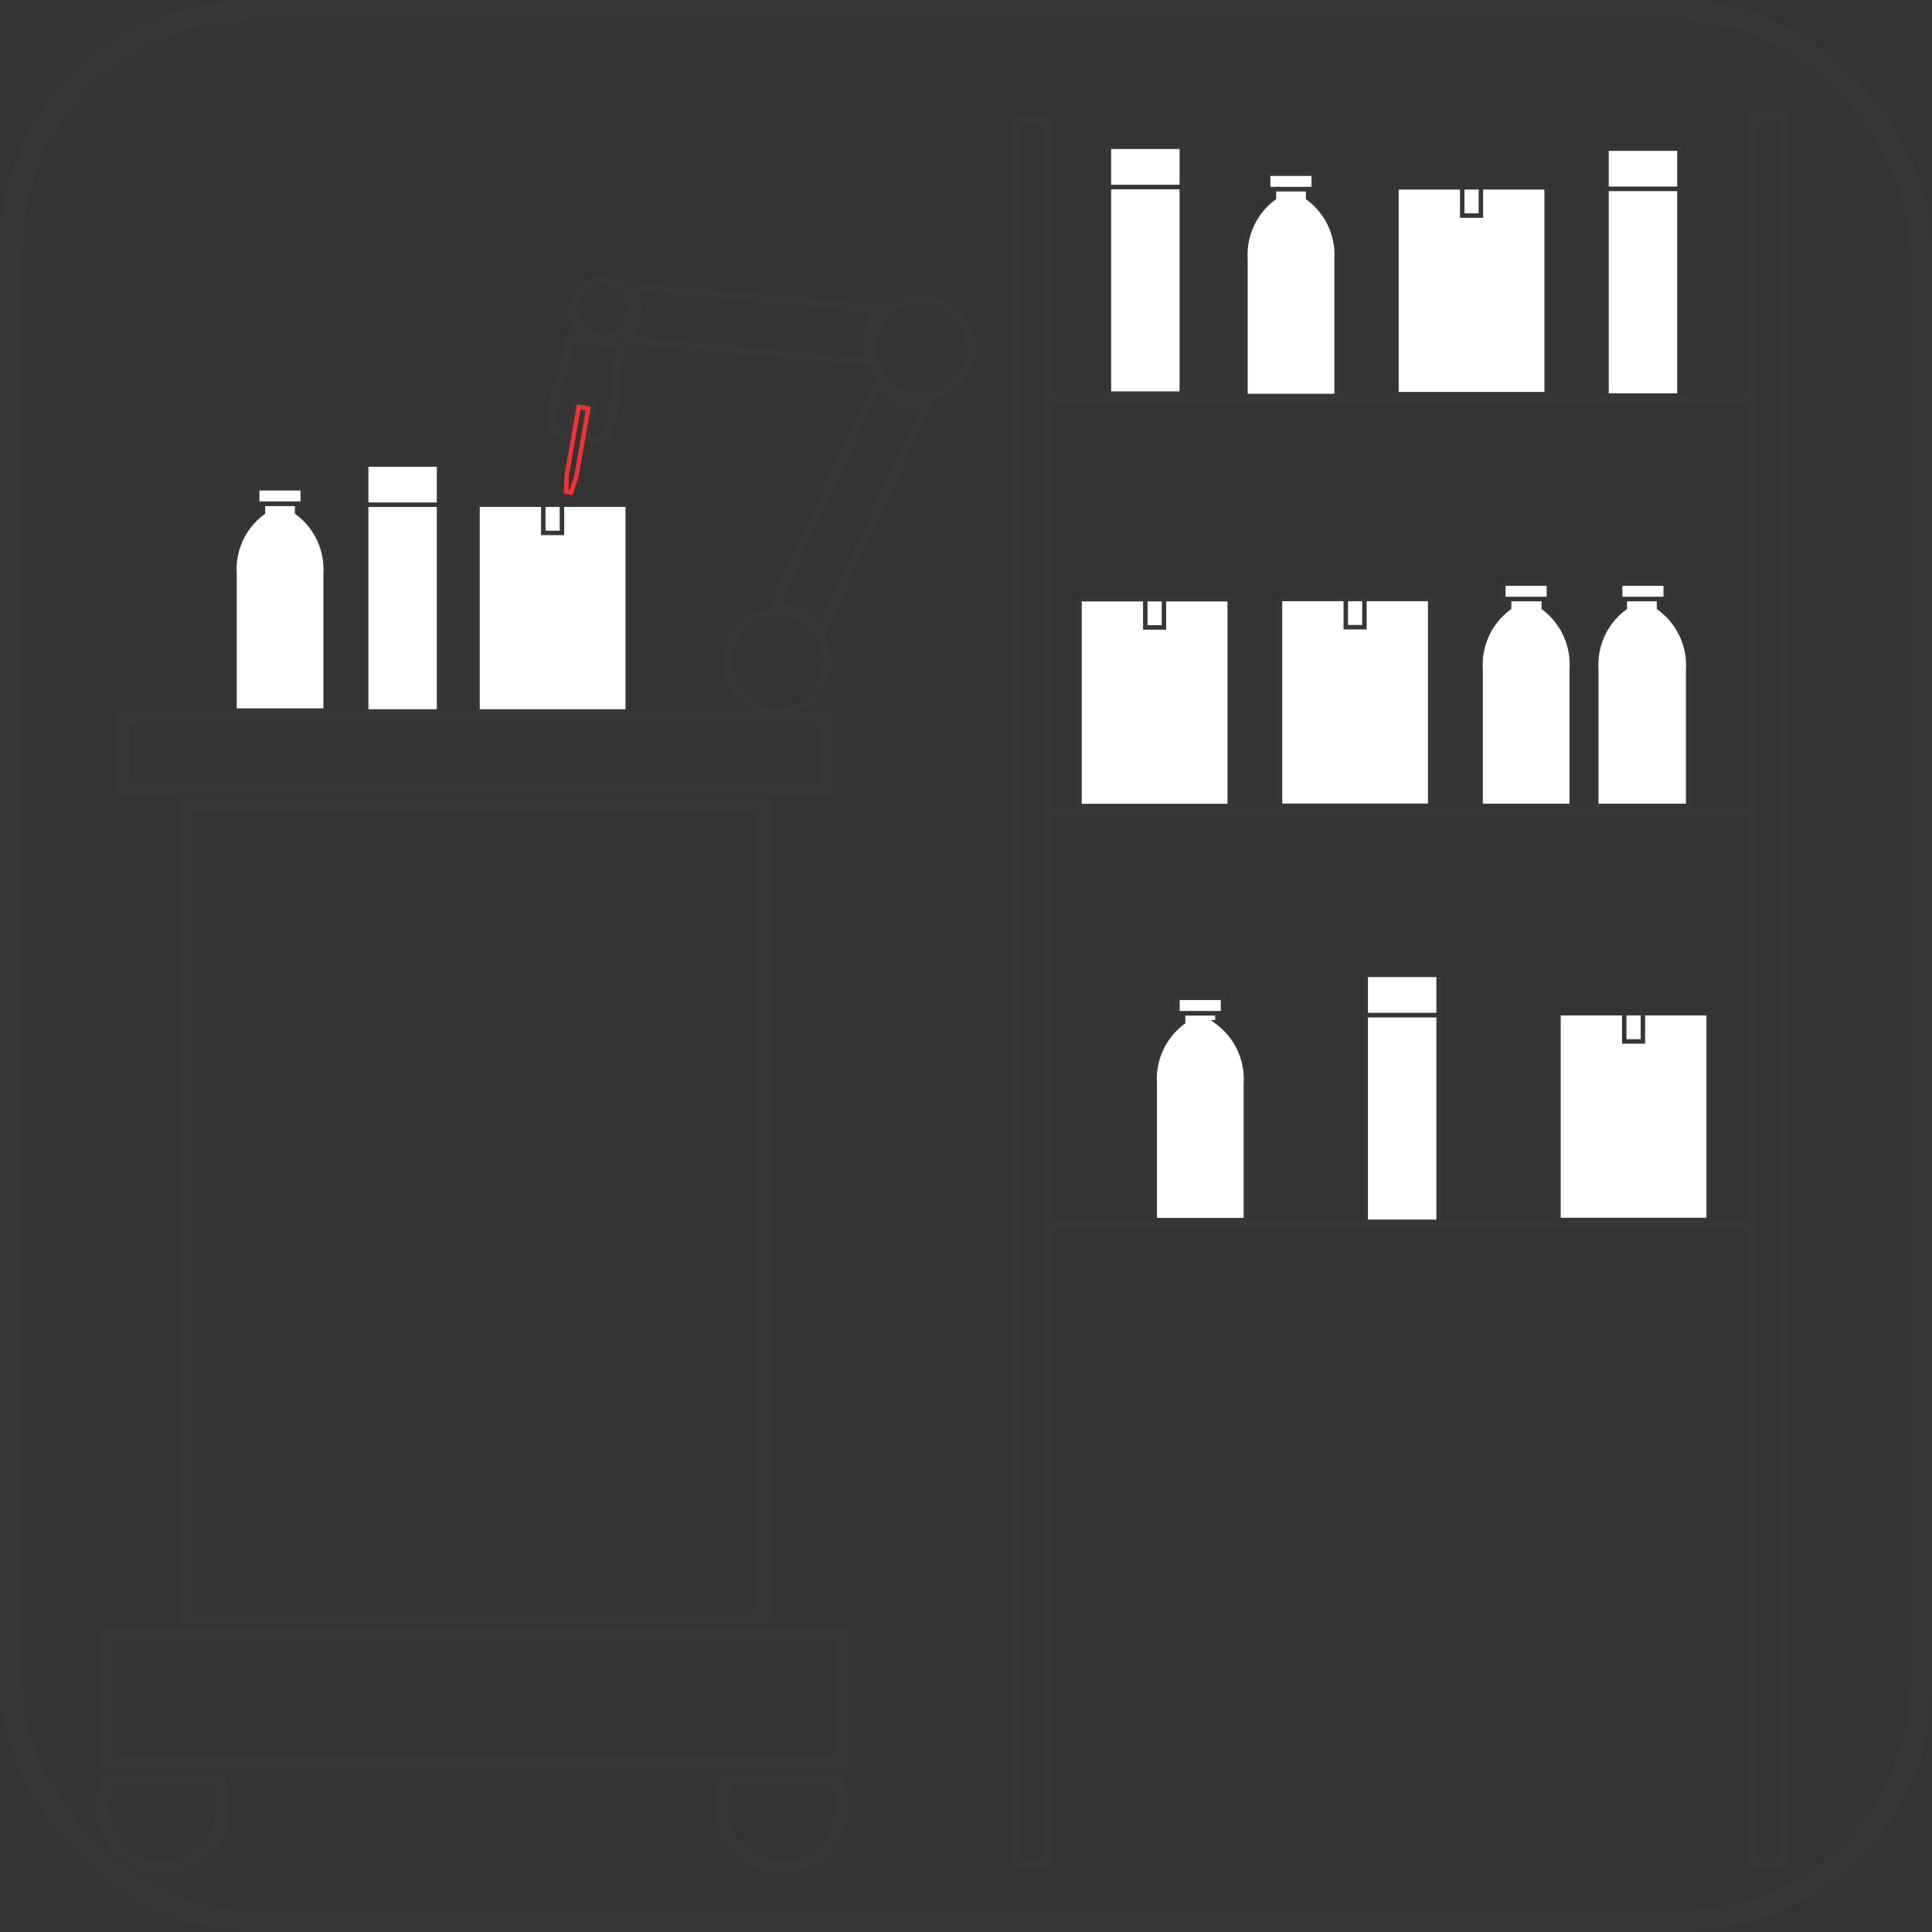 <svg xmlns="http://www.w3.org/2000/svg" xmlns:xlink="http://www.w3.org/1999/xlink" viewBox="0 0 147.15 147.15"><rect x="0" y="0" width="147.15" height="147.15" fill="#333333" stroke="none"/><defs><style>.cls-1,.cls-3,.cls-4,.cls-5,.cls-6,.cls-8{fill:none;}.cls-2{clip-path:url(#clip-path);}.cls-3,.cls-4,.cls-5,.cls-8{stroke:#373535;}.cls-3,.cls-4,.cls-5,.cls-6,.cls-8{stroke-miterlimit:10;}.cls-3{stroke-width:1.68px;}.cls-4{stroke-width:0.67px;}.cls-5{stroke-width:1.01px;}.cls-6{stroke:#ee3338;}.cls-6,.cls-8{stroke-width:0.34px;}.cls-7{fill:#fff;}</style><clipPath id="clip-path" transform="translate(-1.42 -1.42)"><rect class="cls-1" width="150" height="150"/></clipPath></defs><title>Restocking</title><g id="Layer_2" data-name="Layer 2"><g id="Layer_1-2" data-name="Layer 1"><g class="cls-2"><g class="cls-2"><rect class="cls-3" x="0.84" y="0.84" width="145.47" height="145.47" rx="18.15"/><rect class="cls-4" x="77.3" y="9.08" width="2.42" height="132.92"/><rect class="cls-5" x="14.11" y="61.38" width="44.04" height="61.76"/><rect class="cls-5" x="9.3" y="54.8" width="53.66" height="5.31"/><rect class="cls-5" x="8.16" y="124.4" width="55.93" height="9.81"/><path class="cls-5" d="M9.74,136.9a4.49,4.49,0,0,0-.45,2,4.56,4.56,0,1,0,9.11,0,4.63,4.63,0,0,0-.45-2Z" transform="translate(-1.42 -1.42)"/><path class="cls-5" d="M56.86,136.9a4.49,4.49,0,0,0-.45,2,4.56,4.56,0,1,0,9.11,0,4.49,4.49,0,0,0-.46-2Z" transform="translate(-1.42 -1.42)"/><path class="cls-4" d="M64.38,51.83a3.78,3.78,0,1,1-3.78-3.78A3.78,3.78,0,0,1,64.38,51.83Z" transform="translate(-1.42 -1.42)"/><path class="cls-4" d="M62.38,48.05A3.81,3.81,0,0,1,64,49.47l8-17.19a3.78,3.78,0,0,1-3.71-1.73l-8,17.18A3.84,3.84,0,0,1,62.38,48.05Z" transform="translate(-1.42 -1.42)"/><path class="cls-4" d="M75.38,27.94a3.78,3.78,0,1,1-3.78-3.78A3.78,3.78,0,0,1,75.38,27.94Z" transform="translate(-1.42 -1.42)"/><path class="cls-4" d="M49.88,25.33a3.77,3.77,0,0,1-.78,2L68,29a3.85,3.85,0,0,1-.43-2.1,3.77,3.77,0,0,1,.79-2l-18.9-1.65A3.71,3.71,0,0,1,49.88,25.33Z" transform="translate(-1.42 -1.42)"/><circle class="cls-4" cx="45.86" cy="23.56" r="2.21"/><path class="cls-4" d="M48.26,30.27l.44-2.47-3.9-.69-.43,2.48a9.27,9.27,0,0,0-.7,2.3,9.5,9.5,0,0,0-.13,2.4v.07l1.36.23.43-2.46,1.16.2-.44,2.47,1.36.24s0,0,0-.06a9.4,9.4,0,0,0,.7-2.3A9.6,9.6,0,0,0,48.26,30.27Z" transform="translate(-1.42 -1.42)"/><polygon class="cls-6" points="44.81 31.11 43.9 36.28 43.49 37.53 43.12 37.46 43.17 36.15 44.08 30.98 44.81 31.11"/><rect class="cls-4" x="133.52" y="8.95" width="2.42" height="132.92"/><line class="cls-4" x1="79.72" y1="93.26" x2="133.52" y2="93.26"/><line class="cls-4" x1="79.72" y1="61.81" x2="133.52" y2="61.81"/><line class="cls-4" x1="79.72" y1="30.36" x2="133.52" y2="30.36"/><path class="cls-7" d="M26.22,45.13V55.54H19.28V45.13a5.38,5.38,0,0,1,2.17-4.67v-.67h2.6v.67a5.4,5.4,0,0,1,2.17,4.67" transform="translate(-1.42 -1.42)"/><path class="cls-8" d="M26.22,45.13V55.54H19.28V45.13a5.38,5.38,0,0,1,2.17-4.67v-.67h2.6v.67A5.4,5.4,0,0,1,26.22,45.13Z" transform="translate(-1.42 -1.42)"/><rect class="cls-7" x="19.59" y="37.19" width="3.47" height="1.17"/><rect class="cls-8" x="19.59" y="37.19" width="3.47" height="1.17"/><path class="cls-7" d="M96.31,83.94V94.35H89.37V83.94a5.36,5.36,0,0,1,2.16-4.66V78.6h2.61v.68a5.37,5.37,0,0,1,2.17,4.66" transform="translate(-1.42 -1.42)"/><path class="cls-8" d="M96.31,83.94V94.35H89.37V83.94a5.36,5.36,0,0,1,2.16-4.66V78.6h2.61v.68A5.37,5.37,0,0,1,96.31,83.94Z" transform="translate(-1.42 -1.42)"/><rect class="cls-7" x="89.68" y="76" width="3.47" height="1.17"/><rect class="cls-8" x="89.68" y="76" width="3.47" height="1.17"/><rect class="cls-7" x="27.89" y="38.44" width="5.55" height="15.75"/><rect class="cls-8" x="27.89" y="38.44" width="5.55" height="15.75"/><rect class="cls-7" x="27.89" y="35.38" width="5.55" height="3.06"/><rect class="cls-8" x="27.89" y="35.38" width="5.55" height="3.06"/><rect class="cls-7" x="36.37" y="38.44" width="11.44" height="15.75"/><rect class="cls-8" x="36.37" y="38.44" width="11.44" height="15.75"/><rect class="cls-7" x="41.38" y="38.44" width="1.42" height="2.15"/><rect class="cls-8" x="41.38" y="38.44" width="1.42" height="2.15"/><rect class="cls-7" x="104.02" y="77.31" width="5.55" height="15.75"/><rect class="cls-8" x="104.02" y="77.31" width="5.55" height="15.75"/><rect class="cls-7" x="104.02" y="74.25" width="5.55" height="3.06"/><rect class="cls-8" x="104.02" y="74.25" width="5.55" height="3.06"/><rect class="cls-7" x="118.7" y="77.17" width="11.44" height="15.75"/><rect class="cls-8" x="118.7" y="77.17" width="11.44" height="15.75"/><rect class="cls-7" x="123.71" y="77.17" width="1.42" height="2.15"/><rect class="cls-8" x="123.71" y="77.17" width="1.42" height="2.15"/><path class="cls-7" d="M130,52.39V62.8h-7V52.39a5.4,5.4,0,0,1,2.17-4.67v-.67h2.61v.67A5.4,5.4,0,0,1,130,52.39" transform="translate(-1.42 -1.42)"/><path class="cls-8" d="M130,52.39V62.8h-7V52.39a5.4,5.4,0,0,1,2.17-4.67v-.67h2.61v.67A5.4,5.4,0,0,1,130,52.39Z" transform="translate(-1.42 -1.42)"/><rect class="cls-7" x="123.4" y="44.45" width="3.47" height="1.17"/><rect class="cls-8" x="123.4" y="44.45" width="3.47" height="1.17"/><path class="cls-7" d="M121.13,52.39V62.8h-6.94V52.39a5.38,5.38,0,0,1,2.17-4.67v-.67H119v.67a5.4,5.4,0,0,1,2.17,4.67" transform="translate(-1.42 -1.42)"/><path class="cls-8" d="M121.13,52.39V62.8h-6.94V52.39a5.38,5.38,0,0,1,2.17-4.67v-.67H119v.67A5.4,5.4,0,0,1,121.13,52.39Z" transform="translate(-1.42 -1.42)"/><rect class="cls-7" x="114.5" y="44.45" width="3.47" height="1.17"/><rect class="cls-8" x="114.5" y="44.45" width="3.47" height="1.17"/><rect class="cls-7" x="82.22" y="45.64" width="11.44" height="15.75"/><rect class="cls-8" x="82.22" y="45.64" width="11.44" height="15.75"/><rect class="cls-7" x="87.23" y="45.64" width="1.42" height="2.15"/><rect class="cls-8" x="87.23" y="45.64" width="1.42" height="2.15"/><rect class="cls-7" x="97.49" y="45.62" width="11.44" height="15.75"/><rect class="cls-8" x="97.49" y="45.62" width="11.44" height="15.75"/><rect class="cls-7" x="102.5" y="45.62" width="1.42" height="2.15"/><rect class="cls-8" x="102.5" y="45.62" width="1.42" height="2.15"/><rect class="cls-7" x="122.36" y="14.38" width="5.55" height="15.75"/><rect class="cls-8" x="122.36" y="14.38" width="5.55" height="15.75"/><rect class="cls-7" x="122.36" y="11.32" width="5.55" height="3.06"/><rect class="cls-8" x="122.36" y="11.32" width="5.55" height="3.06"/><rect class="cls-7" x="84.46" y="14.23" width="5.55" height="15.75"/><rect class="cls-8" x="84.46" y="14.23" width="5.55" height="15.75"/><rect class="cls-7" x="84.46" y="11.18" width="5.55" height="3.06"/><rect class="cls-8" x="84.46" y="11.18" width="5.55" height="3.06"/><path class="cls-7" d="M103.22,21.17V31.58H96.28V21.17a5.4,5.4,0,0,1,2.17-4.67v-.68h2.6v.68a5.4,5.4,0,0,1,2.17,4.67" transform="translate(-1.42 -1.42)"/><path class="cls-8" d="M103.22,21.17V31.58H96.28V21.17a5.4,5.4,0,0,1,2.17-4.67v-.68h2.6v.68A5.4,5.4,0,0,1,103.22,21.17Z" transform="translate(-1.42 -1.42)"/><rect class="cls-7" x="96.59" y="13.23" width="3.47" height="1.17"/><rect class="cls-8" x="96.59" y="13.23" width="3.47" height="1.17"/><rect class="cls-7" x="106.36" y="14.27" width="11.44" height="15.75"/><rect class="cls-8" x="106.36" y="14.27" width="11.44" height="15.75"/><rect class="cls-7" x="111.37" y="14.27" width="1.42" height="2.15"/><rect class="cls-8" x="111.37" y="14.27" width="1.42" height="2.15"/></g></g></g></g></svg>